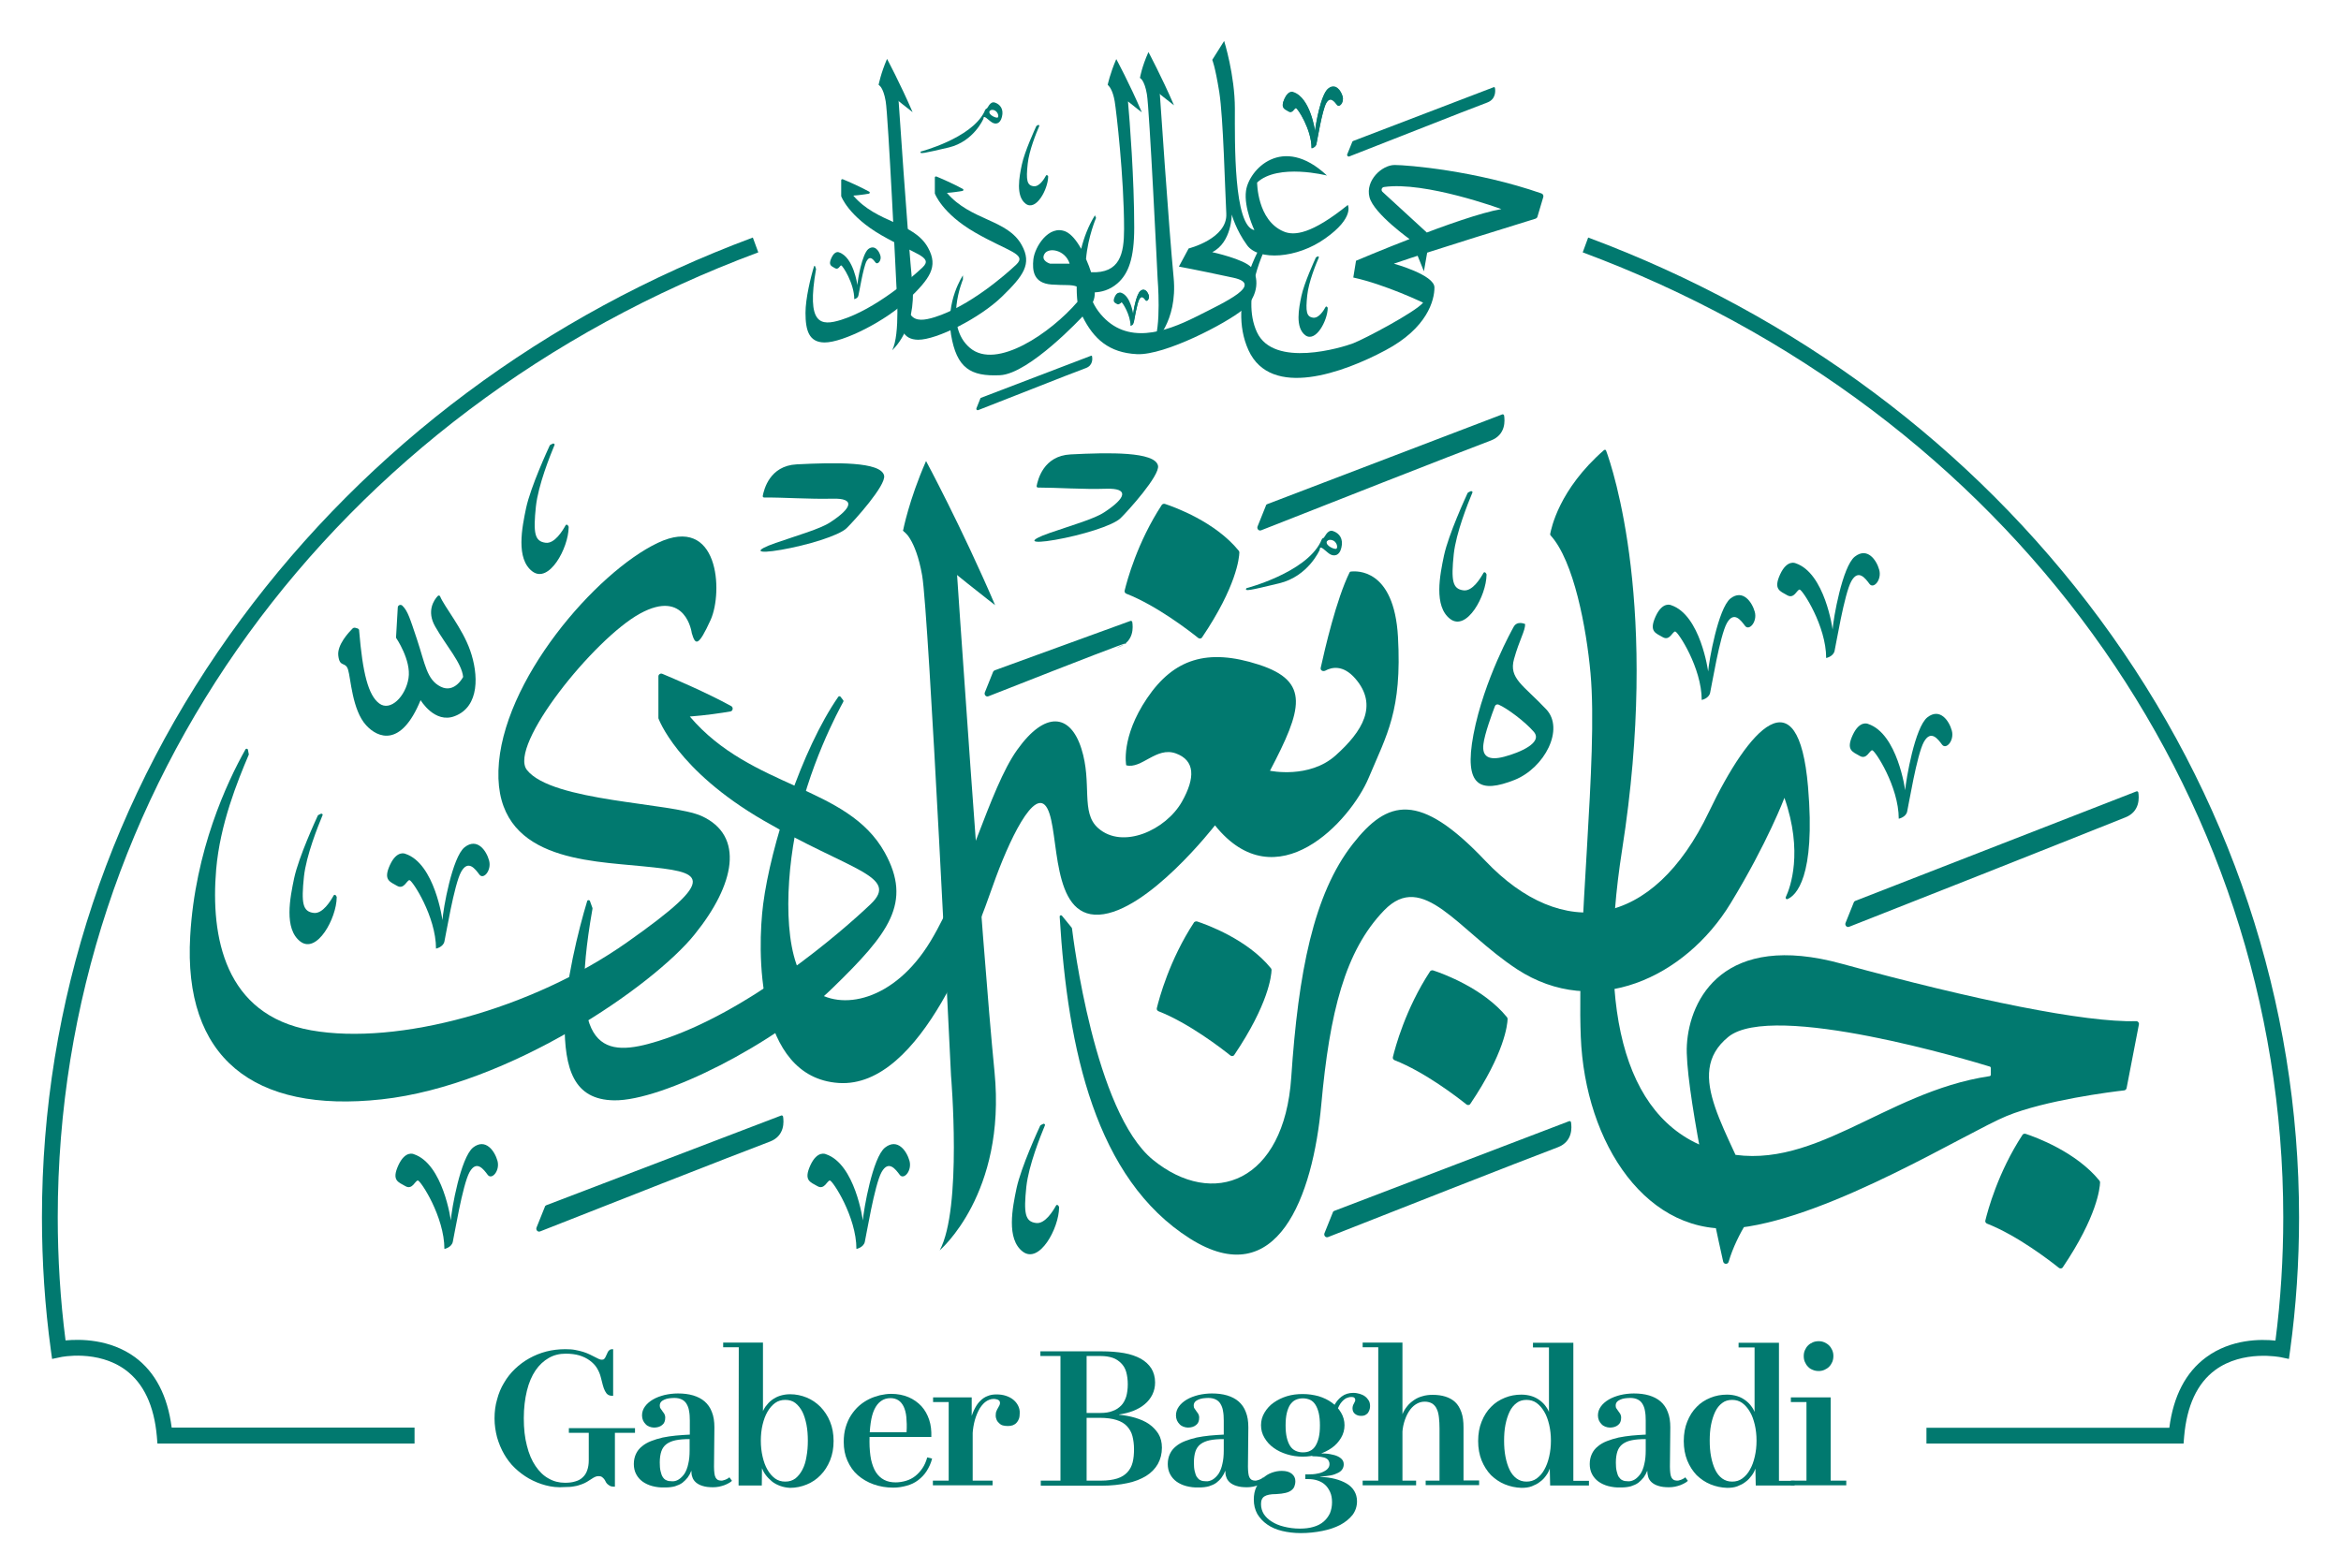 <?xml version="1.0" encoding="utf-8"?>
<!-- Generator: Adobe Illustrator 22.0.0, SVG Export Plug-In . SVG Version: 6.00 Build 0)  -->
<svg version="1.1" id="Layer_1" xmlns="http://www.w3.org/2000/svg" xmlns:xlink="http://www.w3.org/1999/xlink" x="0px" y="0px"
	 viewBox="0 0 1200 804" style="enable-background:new 0 0 1200 804;" xml:space="preserve">
<style type="text/css">
	.st0{fill:#01796F;}
</style>
<g>
	<g>
		<path class="st0" d="M279.7,761.6c-3.1-0.8-5.9-2-8.6-3.5c-2.6-1.5-5-3.3-7.2-5.4c-2.2-2.1-4-4.5-5.5-7.1
			c-1.5-2.6-2.7-5.5-3.6-8.6c-0.8-3.1-1.3-6.3-1.3-9.7c0-3.4,0.4-6.7,1.3-9.7c0.8-3.1,2-6,3.6-8.6c1.5-2.6,3.4-5,5.6-7.1
			c2.2-2.1,4.6-3.9,7.3-5.4c2.7-1.5,5.6-2.7,8.7-3.5c3.1-0.8,6.4-1.2,9.8-1.2c1.9,0,3.6,0.1,5.1,0.4c1.5,0.3,2.9,0.6,4.1,1
			c1.2,0.4,2.3,0.8,3.3,1.3c1,0.5,1.8,0.9,2.6,1.3c0.8,0.4,1.4,0.7,2,1c0.6,0.3,1.1,0.4,1.6,0.4c0.5,0,0.9-0.1,1.2-0.4
			c0.3-0.3,0.5-0.6,0.7-1c0.2-0.4,0.4-0.8,0.6-1.3c0.2-0.4,0.4-0.9,0.6-1.3c0.2-0.4,0.5-0.7,0.9-1c0.4-0.3,0.8-0.4,1.5-0.4h0.3v23.9
			h-0.5c-0.9,0-1.6-0.2-2.2-0.6c-0.6-0.4-1.1-1.1-1.5-1.9c-0.4-0.8-0.8-1.8-1.1-3c-0.3-1.2-0.6-2.5-1-3.9c-0.4-1.7-1.1-3.3-2-4.8
			c-0.9-1.5-2.2-2.8-3.7-3.9c-1.5-1.1-3.3-2-5.3-2.6c-2-0.6-4.4-0.9-7-0.9c-3.2,0-6.1,0.7-8.7,2.2c-2.6,1.5-4.9,3.6-6.8,6.4
			c-1.9,2.8-3.4,6.3-4.4,10.4c-1,4.1-1.6,8.8-1.6,14.1c0,5.3,0.5,10,1.6,14.1c1,4.1,2.5,7.6,4.4,10.4c1.9,2.8,4.1,5,6.7,6.4
			c2.6,1.5,5.4,2.2,8.4,2.2c2,0,3.8-0.2,5.3-0.7c1.5-0.4,2.8-1.1,3.8-2.1c1-0.9,1.8-2.1,2.3-3.6c0.5-1.4,0.8-3.1,0.8-5.1v-14.1
			h-10.2v-2.4h33.9v2.4h-10.3v27.6h-0.3c-0.9,0-1.6-0.1-2.2-0.4c-0.5-0.3-1-0.6-1.4-1c-0.4-0.4-0.7-0.8-0.9-1.3
			c-0.2-0.5-0.5-0.9-0.8-1.3c-0.3-0.4-0.7-0.7-1.1-1c-0.4-0.3-1-0.4-1.7-0.4c-0.6,0-1.2,0.1-1.8,0.4c-0.6,0.3-1.2,0.6-1.9,1.1
			s-1.4,0.9-2.2,1.4c-0.8,0.5-1.7,0.9-2.8,1.3c-1.1,0.4-2.3,0.8-3.7,1c-1.4,0.3-3,0.4-4.9,0.4C285.9,762.8,282.7,762.4,279.7,761.6z
			"/>
		<path class="st0" d="M334.4,762c-1.9-0.5-3.6-1.3-5-2.3s-2.5-2.3-3.3-3.8c-0.8-1.5-1.2-3.3-1.2-5.2c0-2,0.4-3.7,1.1-5.2
			c0.7-1.5,1.7-2.8,3.1-3.9c1.3-1.1,2.9-2,4.7-2.7c1.8-0.7,3.7-1.3,5.9-1.8c2.1-0.4,4.4-0.8,6.7-1c2.4-0.2,4.8-0.4,7.2-0.5v-7.2
			c0-1.9-0.1-3.5-0.4-5c-0.2-1.4-0.7-2.6-1.3-3.6c-0.6-1-1.4-1.7-2.4-2.2c-1-0.5-2.3-0.8-3.8-0.8c-1,0-1.9,0.1-2.8,0.2
			c-0.9,0.1-1.7,0.4-2.4,0.7c-0.7,0.3-1.3,0.7-1.7,1.2c-0.4,0.5-0.6,1.1-0.6,1.8c0,0.6,0.1,1.1,0.4,1.5c0.3,0.4,0.6,0.9,0.9,1.3
			c0.3,0.4,0.7,0.9,1,1.4c0.3,0.5,0.5,1.2,0.5,2c0,1.7-0.5,3-1.6,3.8c-1.1,0.9-2.5,1.3-4.2,1.3c-0.8,0-1.6-0.2-2.4-0.5
			c-0.7-0.3-1.4-0.7-1.9-1.3c-0.5-0.5-1-1.2-1.3-1.9c-0.3-0.8-0.5-1.6-0.5-2.5c0-1.7,0.5-3.2,1.5-4.6c1-1.4,2.4-2.6,4.1-3.6
			c1.7-1,3.6-1.7,5.9-2.3c2.2-0.5,4.5-0.8,6.9-0.8c2.9,0,5.4,0.3,7.8,1c2.3,0.7,4.3,1.7,5.9,3.1c1.6,1.4,2.9,3.2,3.7,5.4
			c0.9,2.2,1.3,4.8,1.3,7.9l-0.2,20.2c0,1.3,0.1,2.4,0.2,3.3c0.1,0.9,0.3,1.6,0.6,2.2c0.3,0.5,0.6,0.9,1.1,1.2
			c0.4,0.2,1,0.4,1.7,0.4c0.5,0,0.9,0,1.3-0.2c0.4-0.1,0.8-0.2,1.2-0.4c0.4-0.2,0.7-0.3,1-0.5c0.3-0.2,0.6-0.4,0.8-0.6l1.3,1.8
			c-0.4,0.4-0.9,0.8-1.5,1.1c-0.6,0.4-1.4,0.7-2.3,1.1c-0.9,0.3-1.8,0.6-2.8,0.8c-1,0.2-2.1,0.3-3.1,0.3c-2.1,0-3.9-0.2-5.4-0.7
			c-1.4-0.4-2.6-1.1-3.4-1.8c-0.9-0.8-1.5-1.7-1.8-2.7c-0.4-1-0.5-2.1-0.5-3.2v-0.1c-0.5,1.3-1.1,2.4-1.9,3.5
			c-0.8,1-1.7,1.9-2.7,2.7c-1.1,0.8-2.3,1.3-3.8,1.8c-1.5,0.4-3.1,0.6-5,0.6C338.4,762.8,336.3,762.5,334.4,762z M347.9,758.6
			c1.1-0.7,2.1-1.7,3-3c0.8-1.3,1.5-3,1.9-5c0.5-2,0.7-4.3,0.7-6.9v-5.8c-2.9,0-5.3,0.2-7.2,0.6c-1.9,0.4-3.5,1.1-4.7,2
			c-1.2,0.9-2.1,2.2-2.6,3.7c-0.5,1.5-0.8,3.4-0.8,5.7c0,1.7,0.1,3.2,0.4,4.4c0.3,1.2,0.6,2.3,1.1,3c0.5,0.8,1.1,1.4,1.9,1.7
			c0.8,0.4,1.6,0.5,2.5,0.5C345.5,759.7,346.8,759.3,347.9,758.6z"/>
		<path class="st0" d="M378.7,690.8h-8v-2.4h20.4v36.2l-1.8,14.3l1.3,13.4l-0.1,9.4h-11.9L378.7,690.8z M399.9,761.9
			c-1.6-0.6-3-1.3-4.2-2.3c-1.2-1-2.3-2.1-3.2-3.3s-1.6-2.6-2.1-3.9l-2.3-13.6l2.4-13.8c0.5-1.4,1.1-2.6,2-3.9
			c0.9-1.2,1.9-2.3,3.1-3.2c1.2-0.9,2.6-1.7,4.2-2.2c1.6-0.5,3.3-0.8,5.2-0.8c3,0,5.8,0.6,8.5,1.7c2.7,1.1,5,2.7,7.1,4.8
			c2,2.1,3.7,4.6,4.9,7.6c1.2,2.9,1.8,6.2,1.8,9.9s-0.6,6.9-1.8,9.9c-1.2,2.9-2.8,5.5-4.9,7.6c-2,2.1-4.4,3.7-7.1,4.8
			c-2.7,1.1-5.5,1.7-8.5,1.7C403.2,762.8,401.5,762.5,399.9,761.9z M407.7,758.1c1.4-1.1,2.6-2.6,3.6-4.5c1-1.9,1.7-4.1,2.1-6.7
			c0.5-2.6,0.7-5.3,0.7-8.2c0-2.9-0.2-5.6-0.7-8.2c-0.5-2.5-1.2-4.8-2.1-6.6c-1-1.9-2.2-3.4-3.6-4.5c-1.4-1.1-3.2-1.6-5.2-1.6
			c-1.9,0-3.7,0.5-5.2,1.6c-1.5,1.1-2.8,2.6-3.9,4.5c-1.1,1.9-1.9,4.1-2.5,6.6c-0.6,2.5-0.9,5.3-0.9,8.2c0,2.9,0.3,5.6,0.9,8.2
			c0.6,2.6,1.4,4.8,2.5,6.7c1.1,1.9,2.4,3.4,3.9,4.5c1.5,1.1,3.3,1.6,5.2,1.6C404.5,759.7,406.2,759.2,407.7,758.1z"/>
		<path class="st0" d="M447.8,761.1c-3.1-1.1-5.8-2.7-8.1-4.7c-2.3-2-4-4.5-5.3-7.4s-1.9-6.1-1.9-9.6c0-2.8,0.3-5.3,1-7.6
			c0.7-2.3,1.6-4.4,2.8-6.2c1.2-1.8,2.5-3.4,4.1-4.8c1.6-1.4,3.3-2.5,5.1-3.4c1.8-0.9,3.7-1.5,5.6-2c1.9-0.4,3.8-0.7,5.7-0.7
			c3.3,0,6.3,0.6,8.9,1.7c2.6,1.1,4.8,2.7,6.6,4.6c1.8,2,3.1,4.3,4,7c0.9,2.7,1.2,5.6,1.1,8.8h-35l0.1-2.4h22.2
			c0.2-2.9,0.1-5.5-0.1-7.7c-0.2-2.2-0.7-4-1.4-5.5c-0.7-1.4-1.6-2.5-2.7-3.2c-1.1-0.7-2.5-1.1-4-1.1c-1.9,0-3.5,0.5-4.9,1.5
			c-1.4,1-2.5,2.4-3.4,4.3c-0.9,1.9-1.5,4.2-1.9,7c-0.4,2.8-0.6,5.9-0.6,9.6c0,3.5,0.3,6.5,0.8,9.1c0.6,2.6,1.4,4.8,2.5,6.5
			c1.1,1.7,2.5,3,4.2,3.9c1.7,0.9,3.7,1.3,5.9,1.3c1.8,0,3.6-0.3,5.3-0.8c1.7-0.5,3.3-1.3,4.7-2.4c1.4-1.1,2.6-2.4,3.7-4
			c1.1-1.6,1.9-3.5,2.5-5.6l2.5,0.6c-0.6,2.4-1.6,4.5-2.8,6.4c-1.2,1.9-2.7,3.4-4.4,4.7c-1.7,1.3-3.6,2.2-5.8,2.8
			c-2.1,0.6-4.4,1-6.9,1C454.3,762.8,450.9,762.2,447.8,761.1z"/>
		<path class="st0" d="M478.3,759.2h8v-40.3h-8v-2.4h19.8l0,10.4h0.5v32.3h10.2v2.4h-30.6V759.2z M514.1,730.9
			c-0.8-0.2-1.4-0.6-1.9-1.1c-0.5-0.5-1-1-1.3-1.7c-0.3-0.7-0.5-1.4-0.5-2.3c0-0.9,0.1-1.7,0.4-2.3c0.2-0.6,0.5-1.1,0.8-1.6
			c0.3-0.5,0.5-0.9,0.7-1.3c0.2-0.4,0.3-0.8,0.3-1.3c0-0.3-0.1-0.5-0.2-0.8c-0.1-0.2-0.3-0.5-0.6-0.6c-0.2-0.2-0.6-0.3-1-0.4
			c-0.4-0.1-0.9-0.2-1.4-0.2c-1.6,0-3.1,0.6-4.5,1.7c-1.3,1.1-2.5,2.6-3.4,4.5c-0.9,1.8-1.7,4-2.2,6.3c-0.5,2.4-0.8,4.8-0.8,7.3
			l-0.7-10.1c0.5-1.8,1.2-3.5,2-5c0.8-1.5,1.7-2.8,2.8-3.8c1.1-1.1,2.3-1.9,3.7-2.4c1.4-0.6,2.9-0.8,4.5-0.8c1.7,0,3.3,0.2,4.8,0.7
			c1.5,0.5,2.7,1.1,3.8,2c1.1,0.9,1.9,1.9,2.5,3.1c0.6,1.2,0.9,2.5,0.8,3.9c0,1-0.1,2-0.4,2.8c-0.3,0.8-0.7,1.5-1.2,2
			c-0.5,0.6-1.2,1-1.9,1.3c-0.8,0.3-1.6,0.4-2.6,0.4C515.7,731.2,514.9,731.1,514.1,730.9z"/>
		<path class="st0" d="M533.3,759.2h10.3v-63.9h-10.3v-2.4h31.3c4.3,0,8.2,0.3,11.6,0.9c3.4,0.6,6.2,1.6,8.6,2.9
			c2.3,1.3,4.1,3,5.4,5c1.2,2,1.9,4.4,1.9,7.2c0,2.3-0.5,4.3-1.4,6.2c-0.9,1.8-2.2,3.5-3.9,4.9c-1.6,1.4-3.6,2.5-5.8,3.4
			c-2.3,0.9-4.7,1.5-7.4,1.9v0.1c2.9,0.3,5.7,0.8,8.4,1.6c2.6,0.8,5,1.8,7,3.2c2,1.4,3.6,3.1,4.8,5c1.2,2,1.8,4.4,1.8,7.1
			c0,3.1-0.7,5.9-2.1,8.4c-1.4,2.4-3.4,4.5-6,6.1c-2.6,1.6-5.8,2.9-9.7,3.7c-3.8,0.8-8.2,1.3-13.1,1.3h-31.2V759.2z M556,724.5h8.1
			c2.4,0,4.5-0.3,6.2-1c1.8-0.6,3.2-1.6,4.4-2.8c1.2-1.2,2-2.8,2.6-4.6c0.5-1.8,0.8-3.9,0.8-6.3c0-2.4-0.3-4.5-0.8-6.3
			c-0.5-1.8-1.4-3.3-2.6-4.5c-1.2-1.2-2.6-2.2-4.4-2.8c-1.8-0.6-3.8-0.9-6.2-0.9H557v63.9h7.3c3.4,0,6.2-0.4,8.4-1.1
			c2.2-0.7,3.9-1.8,5.2-3.2c1.3-1.4,2.2-3.1,2.7-5.1c0.5-2,0.7-4.2,0.7-6.7s-0.3-4.7-0.8-6.7c-0.5-2-1.5-3.7-2.8-5.1
			c-1.3-1.4-3.1-2.5-5.4-3.2c-2.2-0.7-5.1-1.1-8.5-1.1H556V724.5z"/>
		<path class="st0" d="M608.1,762c-1.9-0.5-3.6-1.3-5-2.3s-2.5-2.3-3.3-3.8c-0.8-1.5-1.2-3.3-1.2-5.2c0-2,0.4-3.7,1.1-5.2
			c0.7-1.5,1.7-2.8,3.1-3.9c1.3-1.1,2.9-2,4.7-2.7c1.8-0.7,3.7-1.3,5.9-1.8c2.1-0.4,4.4-0.8,6.7-1c2.4-0.2,4.8-0.4,7.2-0.5v-7.2
			c0-1.9-0.1-3.5-0.4-5c-0.2-1.4-0.7-2.6-1.3-3.6c-0.6-1-1.4-1.7-2.4-2.2c-1-0.5-2.3-0.8-3.8-0.8c-1,0-1.9,0.1-2.8,0.2
			c-0.9,0.1-1.7,0.4-2.4,0.7c-0.7,0.3-1.3,0.7-1.7,1.2c-0.4,0.5-0.6,1.1-0.6,1.8c0,0.6,0.1,1.1,0.4,1.5c0.3,0.4,0.6,0.9,0.9,1.3
			c0.3,0.4,0.7,0.9,1,1.4c0.3,0.5,0.5,1.2,0.5,2c0,1.7-0.5,3-1.6,3.8c-1.1,0.9-2.5,1.3-4.2,1.3c-0.8,0-1.6-0.2-2.4-0.5
			c-0.7-0.3-1.4-0.7-1.9-1.3c-0.5-0.5-1-1.2-1.3-1.9c-0.3-0.8-0.5-1.6-0.5-2.5c0-1.7,0.5-3.2,1.5-4.6c1-1.4,2.4-2.6,4.1-3.6
			c1.7-1,3.6-1.7,5.9-2.3c2.2-0.5,4.5-0.8,6.9-0.8c2.9,0,5.4,0.3,7.8,1c2.3,0.7,4.3,1.7,5.9,3.1c1.6,1.4,2.9,3.2,3.7,5.4
			c0.9,2.2,1.3,4.8,1.3,7.9l-0.2,20.2c0,1.3,0.1,2.4,0.2,3.3c0.1,0.9,0.3,1.6,0.6,2.2c0.3,0.5,0.6,0.9,1.1,1.2
			c0.4,0.2,1,0.4,1.7,0.4c0.5,0,0.9,0,1.3-0.2c0.4-0.1,0.8-0.2,1.2-0.4c0.4-0.2,0.7-0.3,1-0.5c0.3-0.2,0.6-0.4,0.8-0.6l1.3,1.8
			c-0.4,0.4-0.9,0.8-1.5,1.1c-0.6,0.4-1.4,0.7-2.3,1.1c-0.9,0.3-1.8,0.6-2.8,0.8c-1,0.2-2.1,0.3-3.1,0.3c-2.1,0-3.9-0.2-5.4-0.7
			c-1.4-0.4-2.6-1.1-3.4-1.8c-0.9-0.8-1.5-1.7-1.8-2.7c-0.4-1-0.5-2.1-0.5-3.2v-0.1c-0.5,1.3-1.1,2.4-1.9,3.5s-1.7,1.9-2.7,2.7
			c-1.1,0.8-2.3,1.3-3.8,1.8c-1.5,0.4-3.1,0.6-5,0.6C612.1,762.8,610.1,762.5,608.1,762z M621.7,758.6c1.1-0.7,2.1-1.7,3-3
			c0.8-1.3,1.5-3,1.9-5c0.5-2,0.7-4.3,0.7-6.9v-5.8c-2.9,0-5.3,0.2-7.2,0.6c-1.9,0.4-3.5,1.1-4.7,2c-1.2,0.9-2.1,2.2-2.6,3.7
			c-0.5,1.5-0.8,3.4-0.8,5.7c0,1.7,0.1,3.2,0.4,4.4c0.3,1.2,0.6,2.3,1.1,3s1.1,1.4,1.9,1.7c0.8,0.4,1.6,0.5,2.5,0.5
			C619.2,759.7,620.5,759.3,621.7,758.6z"/>
		<path class="st0" d="M657.2,785c-2.9-0.7-5.5-1.8-7.6-3.3c-2.2-1.5-3.8-3.3-5.1-5.4c-1.2-2.2-1.8-4.6-1.8-7.4
			c0-2.4,0.4-4.5,1.3-6.4c0.9-1.8,2-3.3,3.4-4.6s2.9-2.2,4.6-2.8c1.7-0.6,3.3-0.9,5-0.9c2.3,0,4,0.5,5.2,1.5c1.2,1,1.8,2.2,1.8,3.8
			c0,1-0.2,1.9-0.5,2.7c-0.3,0.8-0.9,1.5-1.6,2c-0.8,0.6-1.7,1-3,1.3c-1.2,0.3-2.8,0.5-4.7,0.6c-1.5,0-2.7,0.1-3.7,0.3
			c-1,0.2-1.8,0.5-2.4,0.9c-0.6,0.4-1,0.9-1.3,1.6c-0.3,0.6-0.4,1.4-0.4,2.4c0,1.8,0.5,3.5,1.4,5c1,1.5,2.3,2.8,4.1,3.9
			c1.7,1.1,3.8,2,6.3,2.6c2.4,0.6,5.1,1,8.1,1c2.6,0,5-0.3,7-0.9c2.1-0.6,3.8-1.5,5.2-2.7c1.4-1.2,2.4-2.6,3.2-4.2
			c0.7-1.7,1.1-3.6,1.1-5.7c0-2-0.3-3.8-1-5.3s-1.5-2.7-2.6-3.7c-1.1-1-2.4-1.7-3.9-2.2c-1.5-0.5-3.1-0.7-4.9-0.7h-1.3v-2.4h1.5
			c1.7,0,3.3-0.1,4.6-0.4c1.3-0.2,2.5-0.6,3.4-1.1c1-0.5,1.7-1,2.2-1.7c0.5-0.6,0.7-1.4,0.7-2.1c0-0.6-0.1-1.1-0.4-1.6
			c-0.2-0.5-0.7-1-1.3-1.3c-0.6-0.4-1.6-0.6-2.7-0.8c-1.2-0.2-2.7-0.3-4.5-0.3l0.9-1.4c1.9-0.1,3.8-0.1,5.6,0
			c1.8,0.1,3.5,0.4,4.9,0.8c1.4,0.4,2.6,1,3.5,1.8c0.9,0.8,1.3,1.8,1.3,2.9c0,0.9-0.2,1.7-0.7,2.5c-0.5,0.8-1.2,1.4-2.2,1.9
			c-1,0.5-2.2,1-3.7,1.3s-3.3,0.5-5.5,0.6v0.1c2.7,0.2,5.3,0.5,7.6,1.1c2.3,0.6,4.3,1.4,6,2.4c1.7,1,3,2.3,3.9,3.8
			c0.9,1.5,1.4,3.3,1.4,5.3c0,2.6-0.8,5-2.3,7c-1.6,2-3.7,3.7-6.3,5.1c-2.7,1.4-5.7,2.4-9.2,3.1c-3.5,0.7-7.2,1.1-11,1.1
			C663.3,786.1,660.1,785.7,657.2,785z M659.7,745.7c-2.6-0.8-4.9-1.9-6.8-3.3c-2-1.4-3.5-3.1-4.7-5.1s-1.8-4.1-1.8-6.5
			s0.6-4.5,1.8-6.5c1.2-2,2.7-3.7,4.7-5.1c2-1.4,4.2-2.5,6.8-3.3c2.6-0.8,5.3-1.1,8.1-1.1c2.8,0,5.5,0.4,8.1,1.1
			c2.6,0.8,4.9,1.9,6.8,3.3c2,1.4,3.5,3.1,4.7,5.1c1.2,2,1.8,4.2,1.8,6.5s-0.6,4.5-1.8,6.5c-1.2,2-2.7,3.7-4.7,5.1
			c-2,1.4-4.2,2.5-6.8,3.3c-2.6,0.8-5.3,1.2-8.1,1.2C665,746.9,662.3,746.5,659.7,745.7z M671.6,743.9c1.1-0.5,2-1.4,2.7-2.5
			c0.7-1.1,1.3-2.6,1.7-4.3c0.4-1.7,0.6-3.8,0.6-6.2c0-2.4-0.2-4.5-0.6-6.3c-0.4-1.7-1-3.2-1.7-4.3c-0.7-1.1-1.6-2-2.7-2.5
			c-1.1-0.5-2.3-0.8-3.8-0.8c-1.4,0-2.6,0.3-3.7,0.8c-1.1,0.5-2,1.4-2.8,2.5c-0.7,1.1-1.3,2.6-1.7,4.3s-0.6,3.8-0.6,6.3
			c0,2.4,0.2,4.5,0.6,6.2c0.4,1.7,1,3.2,1.7,4.3c0.7,1.1,1.7,2,2.8,2.5c1.1,0.5,2.3,0.8,3.7,0.8
			C669.3,744.7,670.5,744.5,671.6,743.9z M683.7,721.2c0.9-2.1,2.3-3.8,4-5.1c1.7-1.3,3.7-1.9,6-1.9c1.2,0,2.2,0.2,3.3,0.5
			c1,0.3,1.9,0.7,2.7,1.3c0.8,0.6,1.4,1.3,1.9,2.1c0.5,0.8,0.7,1.8,0.7,2.9c0,0.7-0.1,1.3-0.3,1.9c-0.2,0.6-0.5,1.1-0.8,1.6
			c-0.4,0.4-0.8,0.8-1.4,1.1c-0.6,0.3-1.2,0.4-2,0.4c-1.3,0-2.3-0.3-3.2-1c-0.9-0.7-1.3-1.7-1.3-2.9c0-0.5,0.1-0.9,0.2-1.3
			c0.1-0.4,0.3-0.7,0.5-1.1c0.2-0.3,0.3-0.6,0.5-1c0.2-0.3,0.2-0.6,0.2-1c0-0.4-0.2-0.8-0.5-1c-0.3-0.3-0.8-0.4-1.5-0.4
			c-0.7,0-1.3,0.1-2,0.4c-0.7,0.2-1.3,0.6-1.9,1.1c-0.6,0.5-1.2,1.2-1.7,1.9c-0.5,0.8-1,1.7-1.4,2.7L683.7,721.2z"/>
		<path class="st0" d="M698.5,759.2h8v-68.4h-8v-2.4h20.4v70.8h7v2.4h-27.4V759.2z M730.9,759.2h7v-26.8c0-2-0.1-3.9-0.3-5.6
			c-0.2-1.7-0.5-3.1-1.1-4.3c-0.5-1.2-1.3-2.1-2.3-2.8c-1-0.6-2.3-1-3.9-1c-1.7,0-3.2,0.5-4.6,1.4c-1.4,0.9-2.6,2.2-3.6,3.8
			c-1,1.6-1.8,3.5-2.4,5.6c-0.6,2.1-0.9,4.4-0.9,6.7l0-10.8c0.6-1.6,1.5-3.1,2.5-4.3c1-1.3,2.2-2.3,3.5-3.2c1.3-0.9,2.8-1.6,4.4-2
			c1.6-0.5,3.4-0.7,5.2-0.7c2.4,0,4.6,0.3,6.5,0.9c1.9,0.6,3.6,1.5,5,2.8c1.4,1.3,2.4,3,3.2,5.2c0.8,2.2,1.1,4.8,1.1,7.9v27.1h8v2.4
			h-27.4V759.2z"/>
		<path class="st0" d="M771.4,761.1c-2.7-1.1-5-2.7-7.1-4.7c-2-2.1-3.6-4.6-4.8-7.5c-1.2-3-1.8-6.3-1.8-10c0-3.7,0.6-7.1,1.8-10
			c1.2-3,2.8-5.5,4.8-7.5c2-2.1,4.4-3.6,7.1-4.7c2.7-1.1,5.5-1.6,8.5-1.6c1.9,0,3.7,0.3,5.3,0.8c1.6,0.5,3,1.3,4.2,2.2
			c1.2,0.9,2.3,2,3.1,3.2c0.9,1.2,1.5,2.5,2,3.9l2.4,13.8l-2.3,13.6c-0.5,1.4-1.1,2.7-2,3.9c-0.9,1.3-1.9,2.4-3.2,3.3
			c-1.2,1-2.7,1.7-4.2,2.3c-1.6,0.6-3.3,0.8-5.3,0.8C776.9,762.8,774.1,762.2,771.4,761.1z M787.7,758.1c1.5-1.1,2.9-2.6,3.9-4.5
			c1.1-1.9,1.9-4.1,2.5-6.7c0.6-2.6,0.9-5.3,0.9-8.2c0-2.9-0.3-5.6-0.9-8.2c-0.6-2.5-1.4-4.8-2.5-6.6c-1.1-1.9-2.4-3.4-3.9-4.5
			c-1.5-1.1-3.3-1.6-5.2-1.6c-2,0-3.7,0.5-5.1,1.6c-1.5,1.1-2.7,2.6-3.6,4.5c-0.9,1.9-1.6,4.1-2.1,6.6c-0.5,2.5-0.7,5.3-0.7,8.2
			c0,2.9,0.2,5.6,0.7,8.2c0.5,2.6,1.2,4.8,2.1,6.7c0.9,1.9,2.1,3.4,3.6,4.5c1.5,1.1,3.2,1.6,5.1,1.6
			C784.4,759.7,786.2,759.2,787.7,758.1z M794.4,752.2l1.3-13.3l-1.7-14.3v-33.7h-8.2v-2.4h20.7v70.8h8v2.4h-19.9L794.4,752.2z"/>
		<path class="st0" d="M824.4,762c-1.9-0.5-3.6-1.3-5-2.3s-2.5-2.3-3.3-3.8c-0.8-1.5-1.2-3.3-1.2-5.2c0-2,0.4-3.7,1.1-5.2
			c0.7-1.5,1.7-2.8,3.1-3.9c1.3-1.1,2.9-2,4.7-2.7c1.8-0.7,3.7-1.3,5.9-1.8c2.1-0.4,4.4-0.8,6.7-1c2.4-0.2,4.8-0.4,7.2-0.5v-7.2
			c0-1.9-0.1-3.5-0.4-5c-0.2-1.4-0.7-2.6-1.3-3.6c-0.6-1-1.4-1.7-2.4-2.2c-1-0.5-2.3-0.8-3.8-0.8c-1,0-1.9,0.1-2.8,0.2
			c-0.9,0.1-1.7,0.4-2.4,0.7c-0.7,0.3-1.3,0.7-1.7,1.2c-0.4,0.5-0.6,1.1-0.6,1.8c0,0.6,0.1,1.1,0.4,1.5c0.3,0.4,0.6,0.9,0.9,1.3
			c0.3,0.4,0.7,0.9,1,1.4c0.3,0.5,0.5,1.2,0.5,2c0,1.7-0.5,3-1.6,3.8c-1.1,0.9-2.5,1.3-4.2,1.3c-0.8,0-1.6-0.2-2.4-0.5
			c-0.7-0.3-1.4-0.7-1.9-1.3c-0.5-0.5-1-1.2-1.3-1.9c-0.3-0.8-0.5-1.6-0.5-2.5c0-1.7,0.5-3.2,1.5-4.6c1-1.4,2.4-2.6,4.1-3.6
			c1.7-1,3.6-1.7,5.9-2.3c2.2-0.5,4.5-0.8,6.9-0.8c2.9,0,5.4,0.3,7.8,1c2.3,0.7,4.3,1.7,5.9,3.1c1.6,1.4,2.9,3.2,3.7,5.4
			c0.9,2.2,1.3,4.8,1.3,7.9l-0.2,20.2c0,1.3,0.1,2.4,0.2,3.3c0.1,0.9,0.3,1.6,0.6,2.2c0.3,0.5,0.6,0.9,1.1,1.2
			c0.4,0.2,1,0.4,1.7,0.4c0.5,0,0.9,0,1.3-0.2c0.4-0.1,0.8-0.2,1.2-0.4c0.4-0.2,0.7-0.3,1-0.5c0.3-0.2,0.6-0.4,0.8-0.6l1.3,1.8
			c-0.4,0.4-0.9,0.8-1.5,1.1c-0.6,0.4-1.4,0.7-2.3,1.1c-0.9,0.3-1.8,0.6-2.8,0.8c-1,0.2-2.1,0.3-3.1,0.3c-2.1,0-3.9-0.2-5.4-0.7
			c-1.4-0.4-2.6-1.1-3.4-1.8c-0.9-0.8-1.5-1.7-1.8-2.7s-0.5-2.1-0.5-3.2v-0.1c-0.5,1.3-1.1,2.4-1.9,3.5c-0.8,1-1.7,1.9-2.7,2.7
			c-1.1,0.8-2.3,1.3-3.8,1.8c-1.5,0.4-3.1,0.6-5,0.6C828.4,762.8,826.4,762.5,824.4,762z M838,758.6c1.1-0.7,2.1-1.7,3-3
			c0.8-1.3,1.5-3,1.9-5c0.5-2,0.7-4.3,0.7-6.9v-5.8c-2.9,0-5.3,0.2-7.2,0.6c-2,0.4-3.5,1.1-4.7,2c-1.2,0.9-2.1,2.2-2.6,3.7
			c-0.5,1.5-0.8,3.4-0.8,5.7c0,1.7,0.1,3.2,0.4,4.4c0.3,1.2,0.6,2.3,1.1,3s1.1,1.4,1.9,1.7c0.8,0.4,1.6,0.5,2.5,0.5
			C835.5,759.7,836.8,759.3,838,758.6z"/>
		<path class="st0" d="M876.8,761.1c-2.7-1.1-5-2.7-7.1-4.7c-2-2.1-3.6-4.6-4.8-7.5c-1.2-3-1.8-6.3-1.8-10c0-3.7,0.6-7.1,1.8-10
			c1.2-3,2.8-5.5,4.8-7.5c2-2.1,4.4-3.6,7.1-4.7c2.7-1.1,5.5-1.6,8.5-1.6c1.9,0,3.7,0.3,5.3,0.8c1.6,0.5,3,1.3,4.2,2.2
			c1.2,0.9,2.3,2,3.1,3.2c0.9,1.2,1.5,2.5,2,3.9l2.4,13.8l-2.3,13.6c-0.5,1.4-1.1,2.7-2,3.9s-1.9,2.4-3.2,3.3
			c-1.2,1-2.7,1.7-4.2,2.3c-1.6,0.6-3.3,0.8-5.3,0.8C882.3,762.8,879.5,762.2,876.8,761.1z M893.1,758.1c1.5-1.1,2.9-2.6,3.9-4.5
			c1.1-1.9,1.9-4.1,2.5-6.7c0.6-2.6,0.9-5.3,0.9-8.2c0-2.9-0.3-5.6-0.9-8.2c-0.6-2.5-1.4-4.8-2.5-6.6c-1.1-1.9-2.4-3.4-3.9-4.5
			c-1.5-1.1-3.3-1.6-5.2-1.6c-2,0-3.7,0.5-5.1,1.6c-1.5,1.1-2.7,2.6-3.6,4.5c-0.9,1.9-1.6,4.1-2.1,6.6c-0.5,2.5-0.7,5.3-0.7,8.2
			c0,2.9,0.2,5.6,0.7,8.2c0.5,2.6,1.2,4.8,2.1,6.7c0.9,1.9,2.1,3.4,3.6,4.5c1.5,1.1,3.2,1.6,5.1,1.6
			C889.9,759.7,891.6,759.2,893.1,758.1z M899.8,752.2l1.3-13.3l-1.7-14.3v-33.7h-8.2v-2.4h20.7v70.8h8v2.4h-19.9L899.8,752.2z"/>
		<path class="st0" d="M918,759.2h8v-40.3h-8v-2.4h20.4v42.7h8v2.4H918V759.2z M929.2,702.4c-1-0.4-1.8-0.9-2.4-1.6
			c-0.7-0.7-1.2-1.5-1.6-2.4c-0.4-0.9-0.6-1.9-0.6-3.1c0-1.1,0.2-2.1,0.6-3c0.4-0.9,0.9-1.7,1.6-2.4c0.7-0.7,1.5-1.2,2.4-1.6
			c0.9-0.4,2-0.6,3.1-0.6c1,0,2,0.2,2.9,0.6c0.9,0.4,1.7,0.9,2.4,1.6c0.7,0.7,1.2,1.5,1.6,2.4c0.4,0.9,0.6,1.9,0.6,3
			c0,1.1-0.2,2.2-0.6,3.1c-0.4,0.9-0.9,1.7-1.6,2.4c-0.7,0.7-1.5,1.2-2.4,1.6c-0.9,0.4-1.9,0.6-2.9,0.6
			C931.1,703,930.1,702.8,929.2,702.4z"/>
	</g>
	<g>
		<g>
			<path class="st0" d="M822.2,230.8c0.4-0.3,1-0.2,1.1,0.3c3.3,8.9,27.6,80.8,8.2,204.6c-13.3,84.6,2.1,141.8,49.4,154.7
				c47.1,12.8,84.2-30.5,139-38.6c0.4-0.1,0.6-0.4,0.6-0.7v-3.5c0-0.3-0.2-0.6-0.5-0.7c-8.1-2.5-111.4-33.8-134.1-15.2
				c-23.6,19.3,0.7,48,15,86.7c0,0-10.5,13.8-14.8,28.6c-0.4,1.4-2.4,1.4-2.8-0.1c-4.8-21.4-19.9-91.3-18.6-111.2
				c1.4-23.6,19-58.2,79.5-41.5c67.5,18.5,124.8,30.2,150.8,29.4c0.9,0,1.6,0.8,1.4,1.7l-6.3,32.6c-0.1,0.6-0.6,1.1-1.2,1.2
				c-6.4,0.7-40.4,5-60.2,13.1c-20.4,8.4-89.5,51.6-136.8,57.3s-79.5-43-81.6-98.1s9-142.2,5-186.2c-2.1-23.1-8.5-57.6-20.5-70.7
				c-0.1-0.2-0.2-0.4-0.2-0.6C795.2,271,799,251.1,822.2,230.8z"/>
			<path class="st0" d="M544.4,469.6l4.9,6c0.1,0.1,0.1,0.2,0.2,0.4c0.6,4.9,11.6,94.3,41.5,118.7c30.8,25.1,67.3,11.5,70.9-42.3
				s11.4-93.9,31.5-119.6c17.9-22.9,34.2-27.1,68,8.6c39.4,41.5,85.9,35.1,114.6-25.1c20.7-43.4,45.8-70.9,50.8-12.9
				c4,46.8-6.4,55.9-10.5,57.6c-0.6,0.3-1.2-0.4-0.9-1c2.3-4.9,9-23.1-0.7-50.9c0,0-8.6,22.9-27.6,54.1
				c-23.2,38.1-69.8,59.8-109.6,33.7c-30.2-19.9-48-50.8-68-30.1c-20.1,20.8-27.9,52.3-32.2,99.5c-4.3,47.3-22.6,97-67.3,68.8
				c-48.3-30.6-62.7-96.7-66.8-165C543.1,469.4,543.9,469,544.4,469.6z"/>
			<path class="st0" d="M677,342.4c2.1-9.5,8-35.1,14.8-48.9c0.1-0.2,0.3-0.4,0.5-0.4c3-0.4,22.3-1.7,24.3,33.4
				c2.1,38-5.7,50.1-15,72.3c-9.3,22.2-47.3,63.7-78.8,24.4c0,0-34.4,44.4-59.4,45.8c-25.1,1.4-20.1-42.3-26.5-54.4
				c-6.4-12.2-20.1,17.2-27.9,39.4c-7.9,22.2-36.2,104.2-79.1,101.3s-41.7-68.4-38.7-91.7c3.9-30.1,19.7-79.2,38.5-106.3
				c0.3-0.4,0.9-0.4,1.2,0l1.3,1.7c0.2,0.2,0.2,0.5,0.1,0.8c-2.1,3.8-18.5,33.9-24.8,68.4c-5.6,30.1-5.4,67.7,9,79.1
				c14.3,11.5,41.9,6.1,60.5-24.7c18.6-30.8,30.1-78.1,44.4-98.1c14.3-20.1,27.2-18.6,32.9-0.7s-0.5,32.8,8.6,40.8
				c12.5,11.1,34.7,1.1,43-13.6c6.8-12.1,6.8-21.1-3.2-24.7s-17.5,8.2-25.4,6.1c0,0-2.9-14.3,10.7-34.4
				c13.6-20.1,30.8-25.8,57.3-17.2c26.5,8.6,22.2,22.9,5.7,54.4c0,0,20.1,4.3,33.7-7.9s22-25.6,10-39.4c-6.3-7.2-12.1-5.8-15.4-4
				C678,344.5,676.7,343.6,677,342.4z"/>
			<path class="st0" d="M453.5,437.1c-19.2-34.5-68.2-32.4-99.9-69.7c8.1-0.6,16.2-1.8,20.8-2.6c1.3-0.2,1.6-2,0.5-2.7
				c-12.9-7.1-29.7-14.2-35.4-16.6c-0.9-0.4-2,0.3-2,1.3v21.5c0,0,9.3,26.5,53.7,52.3c44.4,25.8,70.2,28.6,55.1,43
				c-15,14.3-63,55.9-108.9,70.2c-27.5,8.6-46.8,6.4-33.7-67.8c0-0.1,0-0.3,0-0.4l-1.3-3.6c-0.2-0.6-1.2-0.6-1.4,0
				c-4.3,14.1-11.6,43.2-11.6,62.5c0,23.6,4.6,39.4,25.4,39.7c24.7,0.4,82.7-29,112.1-57.7C455.6,478.6,467.8,462.9,453.5,437.1z"/>
			<path class="st0" d="M359.6,418.4c-15.2-6.9-76.6-7.2-89.5-23.6c-9.7-12.4,34.4-67.3,58-80.2c23.6-12.9,26.5,10,26.5,10
				c1.8,6.1,3.2,7.5,9.7-6.8c6.4-14.3,4.3-54.4-27.2-39.4s-80.2,70.9-81.6,116.7s45.5,46.2,74.1,49.1c30.3,3,40.5,4.7-8.2,39
				s-117.5,53-161.9,45.1s-51.6-48-48.7-82.4c2-23.4,10.9-45.2,16.7-58.9c0.1-0.1,0.1-0.3,0-0.4l-0.4-2.1c-0.1-0.7-1-0.8-1.3-0.2
				c-9.5,16.9-25.8,51.8-28.3,95.6c-3.6,62.3,32.2,91,98.1,83.8s139.5-58.5,160.4-84.5C376.8,453.5,381.8,428.5,359.6,418.4z"/>
			<path class="st0" d="M597.2,258.4c4.8,1.6,25.7,9.1,37.8,24c0.2,0.3,0.3,0.6,0.3,0.9c-0.1,2.9-1.5,17.4-19.1,43.5
				c-0.4,0.7-1.4,0.8-2,0.3c-4.5-3.6-21.3-16.6-36.9-22.7c-0.6-0.3-1-0.9-0.8-1.6c1.2-4.9,6.4-24.6,19.1-44
				C596,258.4,596.6,258.2,597.2,258.4z"/>
			<path class="st0" d="M613.7,472.5c4.8,1.6,25.7,9.1,37.8,24c0.2,0.3,0.3,0.6,0.3,0.9c-0.1,2.9-1.5,17.4-19.1,43.5
				c-0.4,0.7-1.4,0.8-2,0.3c-4.5-3.6-21.3-16.6-36.9-22.7c-0.6-0.3-1-0.9-0.8-1.6c1.2-4.9,6.4-24.6,19.1-44
				C612.4,472.6,613.1,472.3,613.7,472.5z"/>
			<path class="st0" d="M734.7,497.6c4.8,1.6,25.7,9.1,37.8,24c0.2,0.3,0.3,0.6,0.3,0.9c-0.1,2.9-1.5,17.4-19.1,43.5
				c-0.4,0.7-1.4,0.8-2,0.3c-4.5-3.6-21.3-16.6-36.9-22.7c-0.6-0.3-1-0.9-0.8-1.6c1.2-4.9,6.4-24.6,19.1-44
				C733.5,497.6,734.1,497.4,734.7,497.6z"/>
			<path class="st0" d="M1038.4,581.4c4.8,1.6,25.7,9.1,37.8,24c0.2,0.3,0.3,0.6,0.3,0.9c-0.1,2.9-1.5,17.4-19.1,43.5
				c-0.4,0.7-1.4,0.8-2,0.3c-4.5-3.6-21.3-16.6-36.9-22.7c-0.6-0.3-1-0.9-0.8-1.6c1.2-4.9,6.4-24.6,19.1-44
				C1037.1,581.4,1037.8,581.2,1038.4,581.4z"/>
			<g>
				<path class="st0" d="M474.7,236.4c0,0,18.2,33.8,35.4,73.9c0,0-22.3-17.2-47.2-38.2C462.9,272.1,465.9,256.4,474.7,236.4z"/>
				<path class="st0" d="M462.9,272.1c0,0,6.4,3.6,9.8,23s14.8,256.5,14.8,256.5s5.8,68.1-5.8,89.5c0,0,34.2-28.9,28.1-91.4
					C503.2,483.1,490,286,490,286S480.1,262.3,462.9,272.1z"/>
			</g>
		</g>
		<g>
			<g>
				<g>
					<g>
						<path class="st0" d="M283.3,227.5l-1.2,0.6c-0.1,0.1-0.2,0.2-0.3,0.3c-1,2.2-9.7,21-12.1,32c-2.1,10-5.4,26.1,3.2,32.6
							c8.5,6.4,18.5-11.9,18.6-22.7c0-0.1,0-0.3-0.1-0.4l-0.3-0.5c-0.3-0.5-1-0.5-1.2,0c-1.5,2.7-5.6,9.5-10.2,8.9
							c-5.7-0.7-6.4-5-5-18.6c1.2-11,7.3-26.1,9.5-31.4C284.6,227.8,283.9,227.2,283.3,227.5z"/>
						<path class="st0" d="M164.4,417.3l-1.2,0.6c-0.1,0.1-0.2,0.2-0.3,0.3c-1,2.2-9.7,21-12.1,32c-2.1,10-5.4,26.1,3.2,32.6
							c8.5,6.4,18.5-11.9,18.6-22.7c0-0.1,0-0.3-0.1-0.4l-0.3-0.5c-0.3-0.5-1-0.5-1.2,0c-1.5,2.7-5.6,9.5-10.2,8.9
							c-5.7-0.7-6.4-5-5-18.6c1.2-11,7.3-26.1,9.5-31.4C165.7,417.6,165,417,164.4,417.3z"/>
						<path class="st0" d="M753.8,251.9l-1.2,0.6c-0.1,0.1-0.2,0.2-0.3,0.3c-1,2.2-9.7,21-12.1,32c-2.1,10-5.4,26.1,3.2,32.6
							c8.5,6.4,18.5-11.9,18.6-22.7c0-0.1,0-0.3-0.1-0.4l-0.3-0.5c-0.3-0.5-1-0.5-1.2,0c-1.5,2.7-5.6,9.5-10.2,8.9
							c-5.7-0.7-6.4-5-5-18.6c1.2-11,7.3-26.1,9.5-31.4C755.1,252.2,754.4,251.6,753.8,251.9z"/>
						<path class="st0" d="M534.7,576.3l-1.2,0.6c-0.1,0.1-0.2,0.2-0.3,0.3c-1,2.2-9.7,21-12.1,32c-2.1,10-5.4,26.1,3.2,32.6
							c8.5,6.4,18.5-11.9,18.6-22.7c0-0.1,0-0.3-0.1-0.4l-0.3-0.5c-0.3-0.5-1-0.5-1.2,0c-1.5,2.7-5.6,9.5-10.2,8.9
							c-5.7-0.7-6.4-5-5-18.6c1.2-11,7.3-26.1,9.5-31.4C535.9,576.6,535.3,576,534.7,576.3z"/>
						<path class="st0" d="M442.3,625.8c0,0-3.9-29-19-34c0,0-4.3-2.1-7.9,5.7c-3.6,7.9,0,8.6,3.6,10.7s5-2.9,6.4-2.9
							s13.6,18.6,13.6,35.1c0,0,3.6-0.7,4.3-3.6s5-29.4,8.6-35.8c3.6-6.4,7.2-1.4,9.3,1.4s6.4-2.1,5-7.2c-1.4-5-6.1-11.8-12.5-6.8
							S442.7,620.4,442.3,625.8z"/>
						<path class="st0" d="M231.1,625.8c0,0-3.9-29-19-34c0,0-4.3-2.1-7.9,5.7c-3.6,7.9,0,8.6,3.6,10.7s5-2.9,6.4-2.9
							s13.6,18.6,13.6,35.1c0,0,3.6-0.7,4.3-3.6s5-29.4,8.6-35.8c3.6-6.4,7.2-1.4,9.3,1.4s6.4-2.1,5-7.2c-1.4-5-6.1-11.8-12.5-6.8
							C236.1,593.6,231.4,620.4,231.1,625.8z"/>
						<path class="st0" d="M226.8,471.8c0,0-3.9-29-19-34c0,0-4.3-2.1-7.9,5.7s0,8.6,3.6,10.7s5-2.9,6.4-2.9s13.6,18.6,13.6,35.1
							c0,0,3.6-0.7,4.3-3.6s5-29.4,8.6-35.8s7.2-1.4,9.3,1.4c2.1,2.9,6.4-2.1,5-7.2s-6.1-11.8-12.5-6.8S227.1,466.4,226.8,471.8z"/>
						<path class="st0" d="M875.6,344.3c0,0-3.9-29-19-34c0,0-4.3-2.1-7.9,5.7c-3.6,7.9,0,8.6,3.6,10.7s5-2.9,6.4-2.9
							s13.6,18.6,13.6,35.1c0,0,3.6-0.7,4.3-3.6s5-29.4,8.6-35.8s7.2-1.4,9.3,1.4s6.4-2.1,5-7.2c-1.4-5-6.1-11.8-12.5-6.8
							C880.7,312.1,876,339,875.6,344.3z"/>
						<path class="st0" d="M976.6,405.2c0,0-3.9-29-19-34c0,0-4.3-2.1-7.9,5.7s0,8.6,3.6,10.7s5-2.9,6.4-2.9s13.6,18.6,13.6,35.1
							c0,0,3.6-0.7,4.3-3.6c0.7-2.9,5-29.4,8.6-35.8s7.2-1.4,9.3,1.4s6.4-2.1,5-7.2s-6.1-11.8-12.5-6.8S977,399.8,976.6,405.2z"/>
						<path class="st0" d="M939.4,322.8c0,0-3.9-29-19-34c0,0-4.3-2.1-7.9,5.7s0,8.6,3.6,10.7s5-2.9,6.4-2.9s13.6,18.6,13.6,35.1
							c0,0,3.6-0.7,4.3-3.6s5-29.4,8.6-35.8s7.2-1.4,9.3,1.4s6.4-2.1,5-7.2s-6.1-11.8-12.5-6.8S939.7,317.5,939.4,322.8z"/>
						<path class="st0" d="M183.2,322.2l-1.1-0.3c-0.5-0.1-1,0-1.4,0.4c-1.9,1.9-7.9,8.3-7.3,13.8c0.7,6.4,3.6,2.9,5,7.2
							s2.1,20.8,9.3,28.6c5.9,6.5,17.9,11.5,27.9-12.9c0,0,7.2,12.2,17.5,8.2c12.9-4.9,12.2-21.5,7.9-33.7
							c-4-11.4-13.1-22.2-15.4-27.7c-0.2-0.5-0.8-0.6-1.2-0.2c-1.9,2-5.9,7.7-1.3,15.7c5.7,10,13.6,18.6,14.3,25.8
							c0,0-4.3,8.6-11.5,5s-7.9-11.5-12.2-24.4c-3.5-10.4-4.6-14.3-7.4-17.1c-0.9-0.9-2.4-0.3-2.4,0.9l-0.9,15.5
							c0,0,7.9,11.5,6.4,20.8s-9.3,17.2-15,12.9c-5.6-4.2-8.5-15.4-10.3-37.3C184.2,322.9,183.8,322.4,183.2,322.2z"/>
						<path class="st0" d="M391.7,255.1c-0.5,0-0.8-0.4-0.7-0.9c0.6-3,3.4-15.4,17.4-16.1c19.5-1,43.3-1.5,44.8,5.8
							c1,5-15.2,23-19.2,26.9s-20.3,8.8-33.5,11.1c-13.2,2.3-14.1,0.4-2.9-3.5s22.9-7.2,28-10.6c11.5-7.5,12.7-12.4,1.2-12.1
							C414.9,256,401.2,255,391.7,255.1z"/>
						<path class="st0" d="M532.1,250c-0.5,0-0.8-0.4-0.7-0.9c0.6-3,3.4-15.4,17.4-16.1c19.5-1,43.3-1.5,44.8,5.8
							c1,5-15.2,23-19.2,26.9c-4,3.9-20.3,8.8-33.5,11.1c-13.2,2.3-14.1,0.4-2.9-3.5c11.2-3.9,22.9-7.2,28-10.6
							c11.5-7.5,12.7-12.4,1.2-12.1C555.3,251,541.6,250,532.1,250z"/>
						<path class="st0" d="M649.6,258.5l120.4-46c0.4-0.2,0.9,0.1,1,0.5c0.4,2.5,1,9.8-6.6,12.8c-9.5,3.7-10.3,3.7-117.9,46.1
							c-1.2,0.5-2.3-0.7-1.9-1.9l4.3-10.7C648.9,258.9,649.2,258.7,649.6,258.5z"/>
						<path class="st0" d="M683.9,620.9l120.4-46c0.4-0.2,0.9,0.1,1,0.5c0.4,2.5,1,9.8-6.6,12.8c-9.5,3.7-10.3,3.7-117.9,46.1
							c-1.2,0.5-2.3-0.7-1.9-1.9l4.3-10.7C683.3,621.3,683.6,621,683.9,620.9z"/>
						<path class="st0" d="M280,618l120.4-46c0.4-0.2,0.9,0.1,1,0.5c0.4,2.5,1,9.8-6.6,12.8c-9.5,3.7-10.3,3.7-117.9,46.1
							c-1.2,0.5-2.3-0.7-1.9-1.9l4.3-10.7C279.3,618.5,279.6,618.2,280,618z"/>
						<path class="st0" d="M509.9,343.7l69.5-25.3c0.4-0.2,0.9,0.1,1,0.5c0.4,2.5,1,9.8-6.6,12.8c-9.5,3.7,40.6-17.1-67.1,25.3
							c-1.2,0.5-2.3-0.7-1.9-1.9l4.3-10.7C509.2,344.2,509.5,343.9,509.9,343.7z"/>
						<path class="st0" d="M951.1,461.9l144-56.1c0.4-0.2,0.9,0.1,1,0.5c0.4,2.5,1,9.8-6.6,12.8c-9.5,3.7-33.9,13.7-141.6,56.1
							c-1.2,0.5-2.3-0.7-1.9-1.9l4.3-10.7C950.4,462.3,950.7,462.1,951.1,461.9z"/>
						<path class="st0" d="M792.6,363.7c-11.8-12.5-19.3-15.8-16.5-25.8s5.7-14.3,5.7-17.9c0,0-4.3-2.1-6.1,1.8
							c0,0-15,26.5-20.4,54.8c-5.1,27,3.6,30.2,21.1,23.3C791.8,393.7,802.1,373.8,792.6,363.7z M771.1,388
							c-7.9,2.1-11.5,0-10.7-6.4c0.6-5.3,4.5-15.8,5.9-19.5c0.3-0.8,1.1-1.1,1.9-0.8c4.4,1.9,13.5,8.7,18,13.9
							C791.1,380.8,779,385.9,771.1,388z"/>
						<path class="st0" d="M683.3,272.3c-3-1-4.3,3.6-5,3.6s-1.4,2.1-1.4,2.1c-7.9,15.8-38,23.6-38,23.6c-1.1,1.8,1.8,1.1,16.8-2.5
							s20.8-17.2,20.8-17.2c0-2.9,2.9,0.7,5,2.1s5.1,1.2,6.1-3.2C688.7,276.3,686.6,273.4,683.3,272.3z M685.1,281.3
							c-0.7,0.7-5.7-1.4-5-3.6c0,0,0.7-1.4,2.9-0.7S685.9,280.6,685.1,281.3z"/>
					</g>
				</g>
				<g>
					<g>
						<path class="st0" d="M475.7,127c-7.3-13.2-26.1-12.4-38.3-26.7c3.1-0.2,6.2-0.7,8-1c0.5-0.1,0.6-0.8,0.2-1
							c-4.9-2.7-11.4-5.5-13.6-6.4c-0.4-0.1-0.8,0.1-0.8,0.5v8.2c0,0,3.6,10.2,20.6,20s26.9,11,21.1,16.5
							c-5.8,5.5-24.2,21.4-41.7,26.9c-10.6,3.3-17.9,2.5-12.9-26c0,0,0-0.1,0-0.1l-0.5-1.4c-0.1-0.2-0.4-0.2-0.5,0
							c-1.7,5.4-4.4,16.6-4.4,23.9c0,9.1,1.8,15.1,9.7,15.2c9.5,0.1,31.7-11.1,43-22.1C476.5,142.9,481.2,136.9,475.7,127z"/>
						<path class="st0" d="M523.7,125.6c-7.3-13.2-26.1-12.4-38.3-26.7c3.1-0.2,6.2-0.7,8-1c0.5-0.1,0.6-0.8,0.2-1
							c-4.9-2.7-11.4-5.5-13.6-6.4c-0.4-0.1-0.8,0.1-0.8,0.5v8.2c0,0,3.6,10.2,20.6,20s26.9,11,21.1,16.5
							c-5.8,5.5-24.2,21.4-41.7,26.9c-10.6,3.3-17.9,2.5-12.9-26c0,0,0-0.1,0-0.1l-0.5-1.4c-0.1-0.2-0.4-0.2-0.5,0
							c-1.7,5.4-4.4,16.6-4.4,23.9c0,9.1,1.8,15.1,9.7,15.2c9.5,0.1,31.7-11.1,43-22.1C524.5,141.5,529.2,135.4,523.7,125.6z"/>
						<path class="st0" d="M675.4,131.5l-0.7,0.4c-0.1,0-0.1,0.1-0.2,0.2c-0.6,1.3-6,13-7.4,19.7c-1.3,6.2-3.3,16.1,2,20.1
							c5.3,3.9,11.4-7.4,11.5-14c0-0.1,0-0.2-0.1-0.2l-0.2-0.3c-0.2-0.3-0.6-0.3-0.8,0c-0.9,1.7-3.4,5.8-6.3,5.5
							c-3.5-0.4-4-3.1-3.1-11.5c0.7-6.8,4.5-16.1,5.9-19.3C676.2,131.6,675.7,131.3,675.4,131.5z"/>
						<path class="st0" d="M532.1,64.1l-0.7,0.4c-0.1,0-0.1,0.1-0.2,0.2c-0.6,1.3-6,13-7.4,19.7c-1.3,6.2-3.3,16.1,2,20.1
							c5.3,3.9,11.4-7.4,11.5-14c0-0.1,0-0.2-0.1-0.2L537,90c-0.2-0.3-0.6-0.3-0.8,0c-0.9,1.7-3.4,5.8-6.3,5.5
							c-3.5-0.4-4-3.1-3.1-11.5c0.7-6.8,4.5-16.1,5.9-19.3C532.9,64.3,532.5,63.9,532.1,64.1z"/>
						<path class="st0" d="M439.5,146.2c0,0-1.9-14.3-9.4-16.8c0,0-2.1-1.1-3.9,2.8c-1.8,3.9,0,4.2,1.8,5.3c1.8,1.1,2.5-1.4,3.2-1.4
							c0.7,0,6.7,9.2,6.7,17.3c0,0,1.8-0.4,2.1-1.8c0.4-1.4,2.5-14.5,4.2-17.7c1.8-3.2,3.5-0.7,4.6,0.7c1.1,1.4,3.2-1.1,2.5-3.5
							c-0.7-2.5-3-5.8-6.2-3.4C441.9,130.3,439.6,143.6,439.5,146.2z"/>
						<path class="st0" d="M674.1,67.1c0,0-2.3-17-11.1-19.9c0,0-2.5-1.3-4.6,3.4c-2.1,4.6,0,5,2.1,6.3c2.1,1.3,2.9-1.7,3.8-1.7
							c0.8,0,8,10.9,8,20.6c0,0,2.1-0.4,2.5-2.1c0.4-1.7,2.9-17.2,5-21c2.1-3.8,4.2-0.8,5.5,0.8c1.3,1.7,3.8-1.3,2.9-4.2
							c-0.8-2.9-3.6-6.9-7.3-4C677.1,48.2,674.3,64,674.1,67.1z"/>
						<path class="st0" d="M580.9,161.2c0,0-1.3-9.5-6.2-11.1c0,0-1.4-0.7-2.6,1.9c-1.2,2.6,0,2.8,1.2,3.5c1.2,0.7,1.6-0.9,2.1-0.9
							c0.5,0,4.5,6.1,4.5,11.5c0,0,1.2-0.2,1.4-1.2c0.2-0.9,1.6-9.6,2.8-11.7s2.3-0.5,3.1,0.5s2.1-0.7,1.6-2.3s-2-3.9-4.1-2.2
							C582.5,150.6,581,159.4,580.9,161.2z"/>
						<path class="st0" d="M674.1,67.5c0,0-2.3-17-11.1-20c0,0-2.5-1.3-4.6,3.4s0,5,2.1,6.3c2.1,1.3,2.9-1.7,3.8-1.7
							c0.8,0,8,10.9,8,20.6c0,0,2.1-0.4,2.5-2.1c0.4-1.7,2.9-17.2,5-21c2.1-3.8,4.2-0.8,5.5,0.8c1.3,1.7,3.8-1.3,2.9-4.2
							c-0.8-2.9-3.6-6.9-7.4-4S674.4,64.3,674.1,67.5z"/>
						<path class="st0" d="M580.7,162c0,0-1.4-10.1-6.6-11.8c0,0-1.5-0.7-2.7,2s0,3,1.2,3.7c1.2,0.7,1.7-1,2.2-1
							c0.5,0,4.7,6.5,4.7,12.2c0,0,1.2-0.2,1.5-1.2c0.2-1,1.7-10.2,3-12.4c1.2-2.2,2.5-0.5,3.2,0.5s2.2-0.7,1.7-2.5
							c-0.5-1.7-2.1-4.1-4.3-2.4S580.8,160.1,580.7,162z"/>
						<path class="st0" d="M502.8,204l56.5-21.6c0.2-0.1,0.4,0,0.5,0.3c0.2,1.2,0.5,4.6-3.1,6c-4.5,1.7-4.8,1.7-55.3,21.6
							c-0.5,0.2-1.1-0.3-0.9-0.9l2-5C502.5,204.2,502.7,204,502.8,204z"/>
						<path class="st0" d="M693.6,72.3l72.1-27.6c0.3-0.1,0.5,0.1,0.6,0.3c0.3,1.5,0.6,5.9-4,7.6c-5.7,2.2-6.1,2.2-70.6,27.6
							c-0.7,0.3-1.4-0.4-1.1-1.1l2.6-6.4C693.2,72.6,693.4,72.4,693.6,72.3z"/>
						<g>
							<path class="st0" d="M588.7,26.7c0,0,6.7,12.5,13.1,27.3c0,0-8.2-6.3-17.4-14.1C584.3,39.8,585.4,34,588.7,26.7z"/>
							<path class="st0" d="M584.3,39.8c0,0,2.4,1.3,3.6,8.5c1.3,7.1,5.5,94.7,5.5,94.7s2.1,25.1-2.2,33c0,0,12.6-10.7,10.4-33.7
								c-2.4-24.6-7.3-97.4-7.3-97.4S590.7,36.2,584.3,39.8z"/>
						</g>
						<g>
							<path class="st0" d="M454.7,30.2c0,0,6.7,12.5,13.1,27.3c0,0-8.2-6.3-17.4-14.1C450.4,43.4,451.5,37.6,454.7,30.2z"/>
							<path class="st0" d="M450.4,43.4c0,0,2.4,1.3,3.6,8.5c1.3,7.1,5.5,94.7,5.5,94.7s2.1,25.1-2.2,33c0,0,12.6-10.7,10.4-33.7
								c-2.4-24.6-7.3-97.4-7.3-97.4S456.8,39.8,450.4,43.4z"/>
						</g>
						<path class="st0" d="M690.9,105.1c-18.6,15-27.5,15.9-32.9,13.6c-13.6-5.7-13.6-25.1-13.6-25.1c10.7-10,35.8-3.6,35.8-3.6
							c-22.9-21.5-40.1-2.9-41.5,7.9c-1.2,8.6,4.3,20.1,4.3,20.1c-10.7-2.1-10-45.1-10-62.3S627.5,21,627.5,21l-6.1,9.7
							c0,0,1.4,2.9,3.6,16.5c2.1,13.6,2.9,49.4,3.6,62.3s-19.3,17.9-19.3,17.9l-5,9.3c0,0,7.9,1.4,27.9,5.7
							c15.7,3.4-3.6,12.2-19.3,20.1c-15.8,7.9-35.3,14.5-48.7-1.4c-1.7-2-3-4.1-4-6.2c0.8-1.6,1-3.4,1-5c3.1-0.1,7.6-1.1,11.6-4.6
							c5.7-5,8.6-12.9,8.6-28.6c0-25-2.3-54.8-3.2-64.7c4.2,3.4,7.1,5.6,7.1,5.6c-6.3-14.8-13.1-27.3-13.1-27.3
							c-3.2,7.4-4.4,13.2-4.4,13.2c0.1,0.1,0.3,0.2,0.4,0.4c0.7,0.7,2.3,2.8,3.2,8.1c0.8,4.8,4.8,38.9,4.8,65.4
							c0,12.8-2.1,22.8-16.9,22.2c-0.6-1.9-1.5-4.3-2.6-6.8c1-11.6,5.2-21.2,5.2-21.2c-0.2,0.4-0.5-1.4-0.7-1.1
							c-3.4,5.5-5.6,11.5-7,17.1c-2.2-4-5-7.6-8-8.9c-8.6-3.6-15.8,7.9-16.5,14.3c-0.6,5.7,0,12.2,9.3,12.9c7,0.5,10-0.1,12.9,1
							c0,4.8,0.4,7.9,0.4,7.9c-13.6,15.8-41.5,35.1-55.1,23.6c-13.6-11.5-3.6-35.1-3.6-35.1v-2.1c0,0-9,13.2-6.1,30.4
							s10,21.5,25.1,20.8c15-0.7,42.3-30.1,42.3-30.1c5.7,11.5,13.6,18.6,27.9,19.3s45.8-15.8,54.4-22.9c8.6-7.2,7.9-17.2,4.3-21.5
							c-3.6-4.3-20.1-7.9-20.1-7.9c10-5,10-19.3,10-19.3s2.1,7.9,7.9,15.8s25.5,6.9,40.1-3.6C694.4,111.6,690.9,105.1,690.9,105.1z
							 M538.3,135.2c0,0-5-1.4-2.9-5s10.7-2.1,12.9,5H538.3z"/>
						<path class="st0" d="M729.9,139.1l-6.4-15.8c0,0-19.3-13.6-21.5-22.2s6.4-16.5,12.9-16.5c6.4,0,41.4,2.8,75.3,14.6
							c0.7,0.3,1.1,1,0.9,1.8l-3,10.1c-0.1,0.5-0.5,0.8-0.9,1c-6.4,2-53.3,16.4-72.7,23.1c0,0,20.8,5.7,20.8,12.2
							s-3.6,20.8-25.1,32.2c-21.5,11.5-58.7,25.1-70.2,0s7.2-55.1,7.2-55.1l2.1,1.4c0,0-13.6,25.8-5,44.4s43.7,7.9,49.4,5.7
							s31.5-15.8,35.8-20.8c0,0-19.3-9.3-35.8-12.9l1.4-8.6c0,0,53.7-22.9,74.5-26.5c0,0-39.2-14.4-60.2-11.3
							c-1.2,0.2-1.6,1.7-0.7,2.5l24.4,22.4L729.9,139.1z"/>
						<path class="st0" d="M510,52.6c-2.6-0.9-3.7,3.1-4.3,3.1s-1.2,1.8-1.2,1.8C497.7,71,472,77.7,472,77.7
							c-0.9,1.5,1.5,0.9,14.4-2.1c12.8-3.1,17.7-14.7,17.7-14.7c0-2.4,2.4,0.6,4.3,1.8c1.8,1.2,4.3,1,5.2-2.8
							C514.6,56,512.7,53.5,510,52.6z M511.5,60.2c-0.6,0.6-4.9-1.2-4.3-3.1c0,0,0.6-1.2,2.4-0.6C511.5,57.2,512.1,59.6,511.5,60.2z
							"/>
					</g>
				</g>
			</g>
		</g>
	</g>
	<g>
		<g>
			<path class="st0" d="M212.5,740.2H80.7l-0.3-3.7c-1.4-15.8-6.8-27.2-16-34c-14.3-10.6-33.2-6.7-33.4-6.6l-4.3,0.9l-0.6-4.3
				c-3.1-22.6-4.6-45.6-4.6-68.3c0-110.3,35.3-216.5,102.2-306.9c65.3-88.3,155.9-155.9,262.2-195.5l2.8,7.6
				C170.5,210.6,29.6,404.8,29.6,624.1c0,21.1,1.3,42.3,4,63.2c7.4-0.7,22.7-0.8,35.6,8.6c10.4,7.7,16.7,19.8,18.8,36.1h124.5V740.2
				z"/>
		</g>
		<g>
			<path class="st0" d="M1119.3,740.2H987.5v-8.1H1112c2.1-16.3,8.4-28.4,18.8-36.1c12.8-9.5,28.2-9.4,35.6-8.6
				c2.7-20.9,4-42.2,4-63.2c0-219.3-141-413.6-359.1-494.8l2.8-7.6c106.3,39.6,196.9,107.2,262.2,195.5
				c66.8,90.4,102.2,196.6,102.2,306.9c0,22.8-1.5,45.8-4.6,68.3l-0.6,4.3l-4.3-0.9c-0.2,0-19.2-3.9-33.5,6.6
				c-9.2,6.8-14.5,18.2-15.9,34L1119.3,740.2z"/>
		</g>
	</g>
</g>
</svg>
